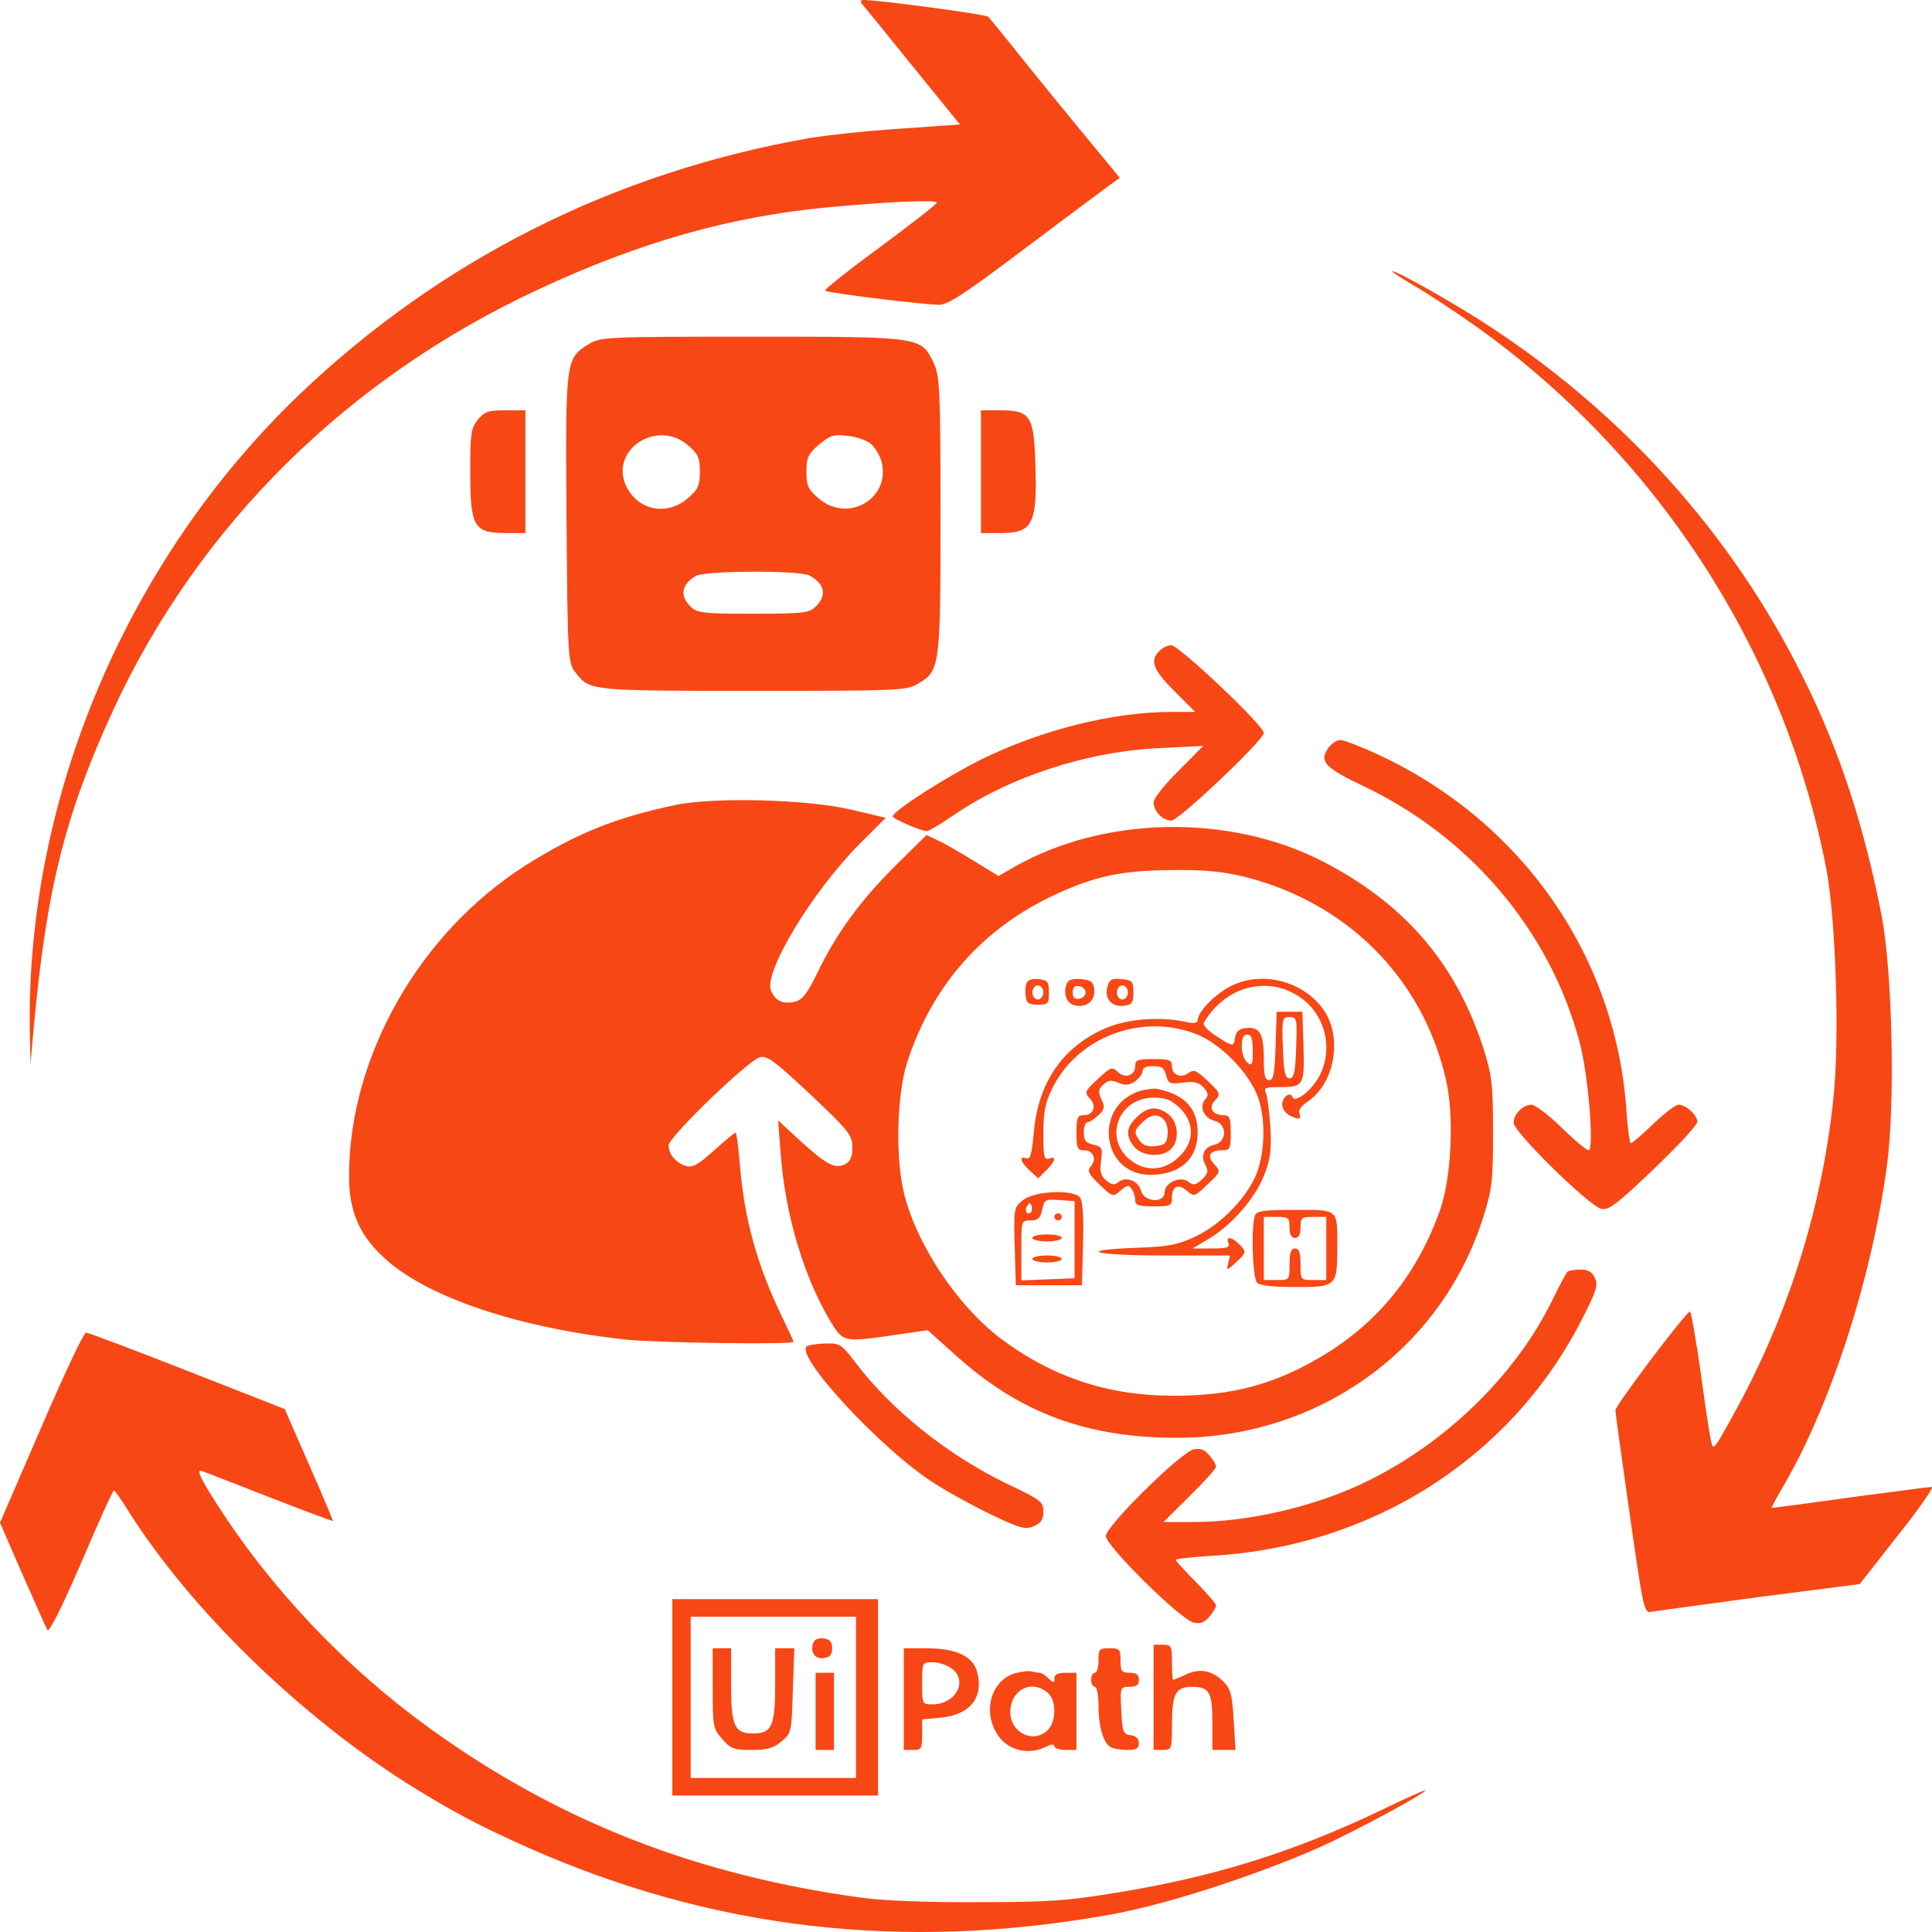 <svg width="70" height="70" viewBox="0 0 70 70" fill="none" xmlns="http://www.w3.org/2000/svg">
<path d="M31.241 0.152C31.321 0.241 32.146 1.258 33.078 2.414L34.782 4.511L32.599 4.663C31.401 4.739 29.91 4.905 29.311 5.006C22.23 6.251 15.96 9.415 10.848 14.294C4.619 20.266 0.972 28.843 1.078 37.267L1.105 38.563L1.211 37.356C1.677 32.236 2.343 29.555 4.1 25.73C7.188 19.047 12.579 13.71 19.488 10.495C23.188 8.767 26.476 7.84 30.017 7.509C32.213 7.306 33.943 7.23 33.943 7.344C33.943 7.395 33.011 8.119 31.88 8.958C30.749 9.784 29.857 10.495 29.897 10.533C29.963 10.61 33.464 11.042 34.01 11.042C34.329 11.054 34.928 10.661 36.872 9.199C38.229 8.183 39.614 7.141 39.947 6.899L40.572 6.442L39.041 4.587C38.203 3.57 37.151 2.274 36.712 1.715C36.259 1.156 35.86 0.661 35.807 0.61C35.74 0.521 31.853 0 31.294 0C31.174 0 31.161 0.051 31.241 0.152Z" fill="#F74715"/>
<path d="M50.449 9.835C50.449 9.873 50.822 10.101 51.261 10.368C51.714 10.622 52.685 11.27 53.431 11.791C60.046 16.493 64.652 23.595 66.169 31.473C66.516 33.29 66.662 37.712 66.422 39.847C66.023 43.62 64.905 47.267 63.148 50.621C62.735 51.397 62.322 52.133 62.229 52.261C62.07 52.477 62.056 52.477 61.99 52.197C61.95 52.032 61.777 50.914 61.617 49.707C61.444 48.512 61.271 47.521 61.231 47.521C61.085 47.534 58.502 50.952 58.529 51.104C58.529 51.193 58.768 52.883 59.048 54.865C59.541 58.309 59.567 58.461 59.833 58.398C59.98 58.372 61.737 58.131 63.733 57.864L67.381 57.394L68.765 55.628C69.537 54.662 70.083 53.874 69.99 53.874C69.897 53.874 68.566 54.052 67.021 54.255C65.491 54.471 64.213 54.637 64.186 54.637C64.173 54.637 64.332 54.332 64.546 53.963C66.302 51.003 67.807 46.378 68.366 42.248C68.672 39.986 68.566 35.26 68.179 33.201C67.554 29.987 66.675 27.255 65.371 24.625C62.762 19.326 58.715 14.841 53.604 11.588C52.299 10.762 50.449 9.733 50.449 9.835Z" fill="#F74715"/>
<path d="M21.338 12.465C20.486 12.986 20.486 13.024 20.526 18.793C20.566 23.849 20.579 24.002 20.845 24.358C21.364 25.031 21.351 25.031 27.288 25.031C32.599 25.031 32.825 25.018 33.251 24.777C34.063 24.307 34.076 24.18 34.076 18.653C34.076 14.066 34.05 13.621 33.824 13.138C33.371 12.198 33.384 12.198 27.195 12.198C21.977 12.198 21.75 12.211 21.338 12.465ZM24.918 16.124C25.291 16.442 25.358 16.582 25.358 17.09C25.358 17.598 25.291 17.738 24.918 18.055C24.146 18.716 23.081 18.488 22.669 17.573C22.11 16.277 23.814 15.184 24.918 16.124ZM31.561 16.086C31.694 16.2 31.867 16.48 31.933 16.696C32.306 18.043 30.735 18.983 29.657 18.055C29.284 17.738 29.218 17.598 29.218 17.09C29.218 16.582 29.284 16.442 29.671 16.111C30.07 15.781 30.19 15.73 30.709 15.794C31.028 15.819 31.414 15.959 31.561 16.086ZM29.324 20.851C29.883 21.143 29.977 21.575 29.551 21.982C29.311 22.21 29.111 22.236 27.288 22.236C25.464 22.236 25.264 22.21 25.025 21.982C24.612 21.588 24.692 21.156 25.224 20.863C25.584 20.673 28.938 20.66 29.324 20.851Z" fill="#F74715"/>
<path d="M17.318 15.197C17.065 15.502 17.038 15.705 17.038 17.052C17.038 19.097 17.158 19.314 18.343 19.314H19.035V17.09V14.866H18.316C17.69 14.866 17.557 14.917 17.318 15.197Z" fill="#F74715"/>
<path d="M35.541 17.09V19.314H36.259C37.431 19.314 37.59 18.983 37.511 16.734C37.457 15.069 37.324 14.866 36.246 14.866H35.541V17.09Z" fill="#F74715"/>
<path d="M42.01 23.583C41.651 23.926 41.77 24.269 42.556 25.044L43.301 25.794H42.449C40.319 25.794 37.737 26.442 35.541 27.522C34.249 28.17 32.346 29.389 32.346 29.58C32.346 29.669 33.384 30.114 33.584 30.114C33.65 30.114 34.076 29.86 34.542 29.542C36.605 28.131 39.414 27.217 42.063 27.102L43.594 27.026L42.702 27.928C42.196 28.424 41.797 28.932 41.797 29.072C41.797 29.389 42.13 29.733 42.436 29.733C42.715 29.733 45.79 26.81 45.79 26.556C45.79 26.289 42.715 23.379 42.436 23.379C42.316 23.379 42.116 23.468 42.01 23.583Z" fill="#F74715"/>
<path d="M48.12 27.115C47.787 27.585 48.013 27.827 49.411 28.487C53.271 30.33 56.146 33.709 57.224 37.737C57.544 38.881 57.77 41.676 57.557 41.676C57.49 41.676 57.038 41.308 56.572 40.85C56.106 40.393 55.614 40.025 55.494 40.025C55.174 40.025 54.842 40.368 54.842 40.685C54.842 41.016 57.57 43.684 58.01 43.798C58.276 43.862 58.569 43.646 59.913 42.362C60.778 41.537 61.497 40.761 61.497 40.647C61.497 40.406 61.084 40.025 60.818 40.025C60.712 40.025 60.299 40.342 59.9 40.723C59.501 41.105 59.141 41.422 59.088 41.422C59.048 41.422 58.968 40.889 58.928 40.228C58.542 34.65 55.161 29.796 49.996 27.369C49.344 27.064 48.692 26.81 48.559 26.81C48.439 26.81 48.226 26.95 48.12 27.115Z" fill="#F74715"/>
<path d="M24.439 29.173C22.323 29.618 20.872 30.203 19.075 31.334C15.201 33.786 12.646 38.271 12.646 42.617C12.646 43.913 13.032 44.777 13.977 45.628C15.534 47.026 18.822 48.118 22.695 48.538C23.8 48.652 28.752 48.728 28.752 48.614C28.752 48.589 28.552 48.156 28.299 47.636C27.421 45.806 26.968 44.154 26.808 42.21C26.755 41.562 26.689 41.041 26.649 41.041C26.609 41.041 26.263 41.333 25.863 41.689C25.304 42.197 25.091 42.312 24.852 42.248C24.492 42.134 24.226 41.829 24.226 41.498C24.226 41.194 27.088 38.436 27.527 38.309C27.794 38.233 28.06 38.436 29.364 39.656C30.762 40.977 30.882 41.13 30.882 41.575C30.882 41.918 30.815 42.083 30.616 42.185C30.256 42.362 29.937 42.197 28.965 41.308L28.193 40.596L28.286 41.803C28.446 44.002 29.125 46.263 30.083 47.864C30.549 48.639 30.562 48.639 32.479 48.36L33.611 48.195L34.689 49.16C36.978 51.206 39.401 52.095 42.635 52.095C47.76 52.095 52.193 48.919 53.724 44.154C54.056 43.112 54.096 42.833 54.096 41.041C54.096 39.262 54.056 38.957 53.737 37.953C52.739 34.879 50.862 32.706 47.867 31.181C44.499 29.478 39.986 29.567 36.752 31.41L36.18 31.74L35.288 31.194C34.809 30.901 34.223 30.558 33.996 30.457L33.571 30.253L32.426 31.384C31.174 32.63 30.296 33.824 29.604 35.272C29.258 35.984 29.072 36.225 28.819 36.289C28.379 36.391 28.113 36.289 27.94 35.908C27.634 35.272 29.418 32.312 31.161 30.558L32.093 29.631L30.855 29.339C29.244 28.957 25.85 28.868 24.439 29.173ZM45.031 31.753C48.772 32.668 51.527 35.412 52.379 39.072C52.699 40.393 52.592 42.642 52.179 43.836C51.367 46.123 49.983 47.864 47.986 49.084C46.216 50.151 44.685 50.571 42.516 50.571C40.16 50.571 38.123 49.897 36.259 48.499C34.662 47.292 33.158 45.018 32.732 43.138C32.439 41.854 32.506 39.618 32.865 38.5C33.77 35.704 35.607 33.621 38.256 32.401C39.694 31.74 40.639 31.537 42.476 31.524C43.607 31.511 44.286 31.575 45.031 31.753Z" fill="#F74715"/>
<path d="M37.191 35.628C37.151 35.73 37.138 35.946 37.164 36.111C37.191 36.34 37.284 36.403 37.604 36.403C37.977 36.403 38.003 36.365 38.003 35.959C38.003 35.565 37.963 35.514 37.63 35.476C37.404 35.45 37.244 35.501 37.191 35.628ZM37.803 35.959C37.803 36.098 37.71 36.213 37.604 36.213C37.497 36.213 37.404 36.098 37.404 35.959C37.404 35.819 37.497 35.704 37.604 35.704C37.71 35.704 37.803 35.819 37.803 35.959Z" fill="#F74715"/>
<path d="M38.655 35.628C38.496 36.022 38.655 36.403 39.015 36.441C39.427 36.492 39.707 36.213 39.64 35.806C39.614 35.577 39.507 35.501 39.161 35.476C38.882 35.45 38.709 35.501 38.655 35.628ZM39.334 35.959C39.334 36.06 39.228 36.162 39.108 36.187C38.935 36.213 38.868 36.149 38.868 35.959C38.868 35.768 38.935 35.704 39.108 35.73C39.228 35.755 39.334 35.857 39.334 35.959Z" fill="#F74715"/>
<path d="M40.12 35.768C40.013 36.187 40.279 36.492 40.718 36.441C41.011 36.403 41.065 36.34 41.065 35.959C41.065 35.552 41.025 35.514 40.639 35.476C40.266 35.438 40.199 35.488 40.12 35.768ZM40.865 35.959C40.865 36.098 40.772 36.213 40.665 36.213C40.559 36.213 40.466 36.098 40.466 35.959C40.466 35.819 40.559 35.704 40.665 35.704C40.772 35.704 40.865 35.819 40.865 35.959Z" fill="#F74715"/>
<path d="M44.619 35.717C44.06 35.984 43.394 36.657 43.394 36.962C43.394 37.077 43.248 37.089 42.902 37.013C41.97 36.823 40.798 36.924 40.026 37.267C38.496 37.941 37.617 39.224 37.457 41.028C37.391 41.803 37.324 42.019 37.191 41.969C36.898 41.867 36.978 42.108 37.311 42.413L37.617 42.693L37.91 42.401C38.256 42.057 38.283 41.867 38.003 41.981C37.83 42.032 37.803 41.892 37.803 41.066C37.803 40.304 37.87 39.948 38.123 39.44C39.041 37.559 41.397 36.683 43.381 37.483C44.273 37.852 45.284 38.906 45.59 39.783C45.897 40.66 45.817 42.045 45.404 42.794C44.952 43.633 44.126 44.421 43.288 44.815C42.649 45.107 42.329 45.17 41.171 45.209C38.908 45.298 39.627 45.488 42.183 45.488H44.566L44.499 45.768C44.432 46.047 44.446 46.047 44.805 45.717C45.164 45.374 45.164 45.361 44.925 45.107C44.645 44.815 44.392 44.764 44.512 45.044C44.566 45.196 44.459 45.234 43.9 45.234H43.208L43.807 44.878C44.645 44.37 45.471 43.417 45.803 42.578C46.03 42.007 46.07 41.664 46.03 40.85C45.99 40.291 45.923 39.732 45.87 39.605C45.777 39.415 45.843 39.389 46.336 39.389C47.241 39.389 47.268 39.338 47.228 37.915L47.188 36.657H46.722H46.256L46.216 37.89C46.189 38.881 46.136 39.135 45.99 39.135C45.83 39.135 45.79 38.957 45.79 38.322C45.79 37.432 45.63 37.178 45.098 37.255C44.898 37.28 44.779 37.394 44.752 37.572C44.699 37.941 44.699 37.941 44.06 37.534C43.767 37.343 43.567 37.14 43.62 37.051C44.379 35.755 45.883 35.336 47.055 36.098C48.013 36.721 48.333 37.992 47.8 38.995C47.507 39.529 46.908 39.986 46.828 39.745C46.748 39.529 46.456 39.745 46.456 40.025C46.456 40.164 46.575 40.33 46.709 40.406C47.068 40.584 47.161 40.571 47.081 40.342C47.028 40.228 47.148 40.063 47.401 39.898C48.319 39.262 48.625 37.725 48.04 36.721C47.374 35.603 45.803 35.133 44.619 35.717ZM46.962 37.953C46.935 38.843 46.882 39.072 46.722 39.072C46.562 39.072 46.509 38.843 46.482 37.953C46.442 36.911 46.456 36.848 46.722 36.848C46.988 36.848 47.002 36.911 46.962 37.953ZM45.391 38.068C45.391 38.576 45.364 38.64 45.191 38.5C45.085 38.411 44.991 38.144 44.991 37.915C44.991 37.61 45.058 37.483 45.191 37.483C45.337 37.483 45.391 37.636 45.391 38.068Z" fill="#F74715"/>
<path d="M41.131 38.627C41.131 38.97 40.758 39.097 40.492 38.83C40.293 38.64 40.239 38.665 39.774 39.097C39.308 39.529 39.281 39.58 39.481 39.796C39.747 40.063 39.627 40.406 39.268 40.406C39.041 40.406 39.002 40.482 39.002 41.041C39.002 41.6 39.041 41.676 39.268 41.676C39.614 41.676 39.747 41.994 39.521 42.261C39.388 42.426 39.428 42.528 39.84 42.922C40.319 43.379 40.319 43.379 40.599 43.138C40.838 42.934 40.905 42.922 40.998 43.074C41.078 43.176 41.131 43.366 41.131 43.481C41.131 43.671 41.251 43.709 41.797 43.709C42.409 43.709 42.462 43.684 42.462 43.404C42.462 42.972 42.689 42.871 43.008 43.15C43.261 43.366 43.288 43.366 43.754 42.909C44.233 42.464 44.233 42.439 44.007 42.197C43.714 41.892 43.82 41.676 44.273 41.676C44.566 41.676 44.592 41.626 44.592 41.041C44.592 40.52 44.552 40.406 44.352 40.406C43.927 40.406 43.767 40.139 44.02 39.872C44.233 39.643 44.219 39.605 43.767 39.173C43.354 38.779 43.248 38.741 43.075 38.868C42.795 39.084 42.462 38.957 42.462 38.627C42.462 38.411 42.383 38.373 41.797 38.373C41.211 38.373 41.131 38.411 41.131 38.627ZM42.249 38.957C42.329 39.262 42.383 39.288 42.862 39.224C43.261 39.173 43.434 39.211 43.607 39.402C43.78 39.593 43.794 39.681 43.674 39.821C43.434 40.088 43.62 40.52 44.007 40.609C44.459 40.723 44.472 41.359 44.007 41.473C43.62 41.562 43.487 41.867 43.674 42.21C43.794 42.426 43.767 42.515 43.554 42.731C43.314 42.947 43.248 42.96 43.061 42.82C42.782 42.591 42.196 42.845 42.196 43.201C42.196 43.608 41.451 43.557 41.344 43.15C41.251 42.782 40.798 42.604 40.519 42.833C40.373 42.947 40.279 42.934 40.08 42.769C39.88 42.604 39.84 42.439 39.893 42.057C39.96 41.6 39.933 41.549 39.614 41.473C39.334 41.41 39.268 41.321 39.268 41.028C39.268 40.825 39.334 40.66 39.401 40.66C39.481 40.66 39.654 40.545 39.8 40.406C40.026 40.19 40.04 40.101 39.907 39.834C39.787 39.567 39.787 39.465 39.973 39.3C40.146 39.135 40.253 39.122 40.506 39.224C40.758 39.338 40.892 39.326 41.118 39.186C41.264 39.084 41.398 38.906 41.398 38.805C41.398 38.69 41.531 38.627 41.783 38.627C42.09 38.627 42.183 38.69 42.249 38.957Z" fill="#F74715"/>
<path d="M41.344 39.516C39.6 40.012 39.88 42.566 41.677 42.566C42.755 42.566 43.394 41.994 43.394 41.028C43.394 40.164 42.928 39.656 41.93 39.453C41.824 39.427 41.557 39.465 41.344 39.516ZM42.742 40.139C43.288 40.672 43.288 41.384 42.715 41.918C42.156 42.464 41.411 42.464 40.852 41.943C40 41.117 40.586 39.77 41.797 39.77C42.236 39.77 42.436 39.847 42.742 40.139Z" fill="#F74715"/>
<path d="M41.198 40.469C40.798 40.838 40.772 41.168 41.105 41.562C41.411 41.905 42.103 41.943 42.422 41.638C42.742 41.333 42.702 40.672 42.343 40.38C41.93 40.063 41.584 40.088 41.198 40.469ZM42.183 40.584C42.276 40.685 42.329 40.927 42.303 41.13C42.276 41.422 42.183 41.498 41.863 41.524C41.61 41.562 41.424 41.498 41.304 41.346C41.078 41.041 41.078 40.965 41.397 40.66C41.717 40.355 41.97 40.342 42.183 40.584Z" fill="#F74715"/>
<path d="M37.085 43.468C36.739 43.735 36.725 43.748 36.765 45.145L36.805 46.568H38.003H39.201L39.241 45.056C39.268 44.065 39.228 43.493 39.121 43.379C38.868 43.087 37.511 43.15 37.085 43.468ZM38.935 44.916V46.314L37.977 46.352L37.005 46.39V45.298C37.005 44.23 37.005 44.218 37.337 44.218C37.604 44.218 37.697 44.141 37.763 43.824C37.83 43.468 37.87 43.443 38.389 43.481L38.935 43.519V44.916ZM37.351 43.925C37.218 44.052 37.098 43.862 37.218 43.697C37.298 43.557 37.324 43.557 37.377 43.697C37.404 43.786 37.391 43.887 37.351 43.925Z" fill="#F74715"/>
<path d="M38.203 44.09C38.203 44.154 38.269 44.218 38.336 44.218C38.416 44.218 38.469 44.154 38.469 44.09C38.469 44.014 38.416 43.963 38.336 43.963C38.269 43.963 38.203 44.014 38.203 44.09Z" fill="#F74715"/>
<path d="M37.404 44.853C37.404 44.916 37.644 44.98 37.937 44.98C38.229 44.98 38.469 44.916 38.469 44.853C38.469 44.777 38.229 44.726 37.937 44.726C37.644 44.726 37.404 44.777 37.404 44.853Z" fill="#F74715"/>
<path d="M37.404 45.615C37.404 45.679 37.644 45.742 37.937 45.742C38.229 45.742 38.469 45.679 38.469 45.615C38.469 45.539 38.229 45.488 37.937 45.488C37.644 45.488 37.404 45.539 37.404 45.615Z" fill="#F74715"/>
<path d="M45.471 44.04C45.324 44.408 45.377 46.314 45.55 46.479C45.657 46.581 46.163 46.632 46.948 46.632C48.426 46.632 48.452 46.606 48.452 45.183C48.452 43.786 48.519 43.836 46.922 43.836C45.79 43.836 45.537 43.874 45.471 44.04ZM46.722 44.472C46.722 44.726 46.788 44.853 46.922 44.853C47.055 44.853 47.121 44.726 47.121 44.472C47.121 44.116 47.161 44.091 47.587 44.091H48.053V45.234V46.378H47.587C47.121 46.378 47.121 46.378 47.121 45.806C47.121 45.387 47.068 45.234 46.922 45.234C46.775 45.234 46.722 45.387 46.722 45.806C46.722 46.378 46.722 46.378 46.256 46.378H45.79V45.234V44.091H46.256C46.682 44.091 46.722 44.116 46.722 44.472Z" fill="#F74715"/>
<path d="M56.785 46.085C56.732 46.149 56.492 46.594 56.253 47.089C54.922 49.821 52.366 52.311 49.451 53.709C47.64 54.586 45.218 55.145 43.288 55.145H42.156L43.101 54.205C43.634 53.684 44.06 53.214 44.06 53.137C44.06 53.074 43.953 52.883 43.82 52.731C43.634 52.515 43.487 52.464 43.248 52.515C42.769 52.629 40.066 55.297 40.066 55.653C40.066 56.009 42.769 58.677 43.248 58.791C43.487 58.842 43.634 58.791 43.82 58.576C43.953 58.423 44.06 58.233 44.06 58.169C44.06 58.105 43.727 57.724 43.328 57.318C42.928 56.911 42.595 56.555 42.595 56.517C42.595 56.479 43.208 56.416 43.967 56.365C49.703 56.022 54.695 52.845 57.251 47.928C57.837 46.797 57.916 46.568 57.783 46.301C57.69 46.085 57.531 45.996 57.264 45.996C57.051 45.996 56.838 46.035 56.785 46.085Z" fill="#F74715"/>
<path d="M1.491 51.727L0 55.17L0.812 57.038C1.265 58.054 1.664 58.969 1.717 59.058C1.784 59.16 2.25 58.22 2.942 56.619C3.554 55.183 4.087 54.001 4.126 54.001C4.166 54.001 4.393 54.332 4.646 54.738C6.908 58.334 10.915 62.222 14.922 64.725C16.492 65.691 17.384 66.161 19.115 66.936C25.823 69.909 32.705 70.71 40.199 69.376C42.209 69.02 45.444 67.978 47.827 66.924C49.065 66.364 51.647 64.979 51.647 64.865C51.647 64.84 50.941 65.145 50.09 65.564C46.882 67.101 44.02 67.991 40.532 68.563C38.682 68.868 38.03 68.918 35.474 68.918C33.677 68.931 32.053 68.868 31.281 68.766C25.264 67.953 20.246 65.996 15.601 62.641C12.579 60.469 9.864 57.623 7.893 54.548C7.268 53.582 7.108 53.239 7.294 53.29C7.428 53.34 8.559 53.773 9.784 54.255C11.022 54.738 12.046 55.119 12.06 55.107C12.073 55.094 11.687 54.179 11.195 53.061L10.316 51.053L6.789 49.669C4.845 48.906 3.195 48.283 3.115 48.283C3.035 48.283 2.303 49.834 1.491 51.727Z" fill="#F74715"/>
<path d="M29.258 48.766C28.672 48.995 31.933 52.54 33.877 53.76C34.396 54.09 35.328 54.599 35.967 54.903C36.978 55.386 37.164 55.424 37.457 55.297C37.724 55.183 37.803 55.056 37.803 54.764C37.803 54.408 37.71 54.344 36.486 53.76C34.329 52.718 32.266 51.066 30.962 49.325C30.509 48.728 30.416 48.665 29.977 48.677C29.697 48.677 29.378 48.716 29.258 48.766Z" fill="#F74715"/>
<path d="M24.359 61.498V65.056H28.086H31.813V61.498V57.94H28.086H24.359V61.498ZM31.015 61.498V64.42H28.02H25.025V61.498V58.576H28.02H31.015V61.498Z" fill="#F74715"/>
<path d="M29.471 59.516C29.338 59.846 29.524 60.126 29.843 60.075C30.07 60.049 30.15 59.948 30.15 59.719C30.15 59.49 30.07 59.389 29.843 59.363C29.67 59.338 29.511 59.401 29.471 59.516Z" fill="#F74715"/>
<path d="M25.823 61.168C25.823 62.553 25.837 62.642 26.17 63.01C26.476 63.366 26.596 63.404 27.221 63.404C27.794 63.404 28.02 63.34 28.313 63.099C28.672 62.794 28.685 62.756 28.725 61.257L28.779 59.719H28.433H28.086V61.028C28.086 62.54 27.967 62.807 27.288 62.807C26.609 62.807 26.489 62.54 26.489 61.028V59.719H26.156H25.823V61.168Z" fill="#F74715"/>
<path d="M29.551 62.006V63.404H29.883H30.216V62.006V60.608H29.883H29.551V62.006Z" fill="#F74715"/>
<path d="M41.797 61.498V63.404H42.13C42.449 63.404 42.462 63.379 42.462 62.502C42.462 61.384 42.595 61.117 43.168 61.117C43.82 61.117 43.927 61.295 43.927 62.413V63.404H44.339H44.765L44.699 62.324C44.645 61.422 44.592 61.193 44.339 60.939C43.927 60.52 43.461 60.431 42.968 60.672C42.742 60.774 42.529 60.863 42.502 60.863C42.489 60.863 42.462 60.57 42.462 60.227C42.462 59.63 42.436 59.592 42.13 59.592H41.797V61.498Z" fill="#F74715"/>
<path d="M32.745 61.562V63.404H33.078C33.384 63.404 33.411 63.353 33.411 62.845V62.298L34.076 62.235C35.168 62.133 35.66 61.485 35.394 60.545C35.234 59.999 34.622 59.719 33.557 59.719H32.745V61.562ZM34.449 60.431C35.101 60.863 34.649 61.752 33.784 61.752C33.411 61.752 33.411 61.739 33.411 60.99C33.411 60.24 33.411 60.227 33.784 60.227C33.983 60.227 34.289 60.316 34.449 60.431Z" fill="#F74715"/>
<path d="M39.8 60.164C39.8 60.405 39.747 60.608 39.667 60.608C39.6 60.608 39.534 60.723 39.534 60.863C39.534 61.002 39.6 61.117 39.667 61.117C39.747 61.117 39.8 61.422 39.8 61.803C39.8 62.54 39.973 63.15 40.239 63.302C40.333 63.353 40.599 63.404 40.838 63.404C41.171 63.404 41.264 63.353 41.264 63.163C41.264 62.997 41.158 62.896 40.971 62.87C40.692 62.832 40.665 62.756 40.625 61.968C40.585 61.13 40.585 61.117 40.931 61.117C41.171 61.117 41.264 61.053 41.264 60.863C41.264 60.672 41.171 60.608 40.931 60.608C40.639 60.608 40.599 60.558 40.599 60.164C40.599 59.757 40.572 59.719 40.199 59.719C39.827 59.719 39.8 59.757 39.8 60.164Z" fill="#F74715"/>
<path d="M36.792 60.621C36.02 60.837 35.647 61.765 36.007 62.603C36.326 63.366 37.178 63.658 37.923 63.277C38.11 63.188 38.203 63.188 38.203 63.277C38.203 63.34 38.389 63.404 38.602 63.404H39.002V62.006V60.609H38.602C38.323 60.609 38.203 60.672 38.203 60.812C38.203 60.99 38.19 60.99 37.99 60.812C37.883 60.697 37.737 60.609 37.67 60.609C37.604 60.609 37.484 60.583 37.378 60.558C37.284 60.532 37.018 60.558 36.792 60.621ZM37.963 61.333C38.269 61.587 38.283 62.349 37.977 62.667C37.471 63.201 36.605 62.794 36.605 62.032C36.605 61.231 37.378 60.825 37.963 61.333Z" fill="#F74715"/>
</svg>
